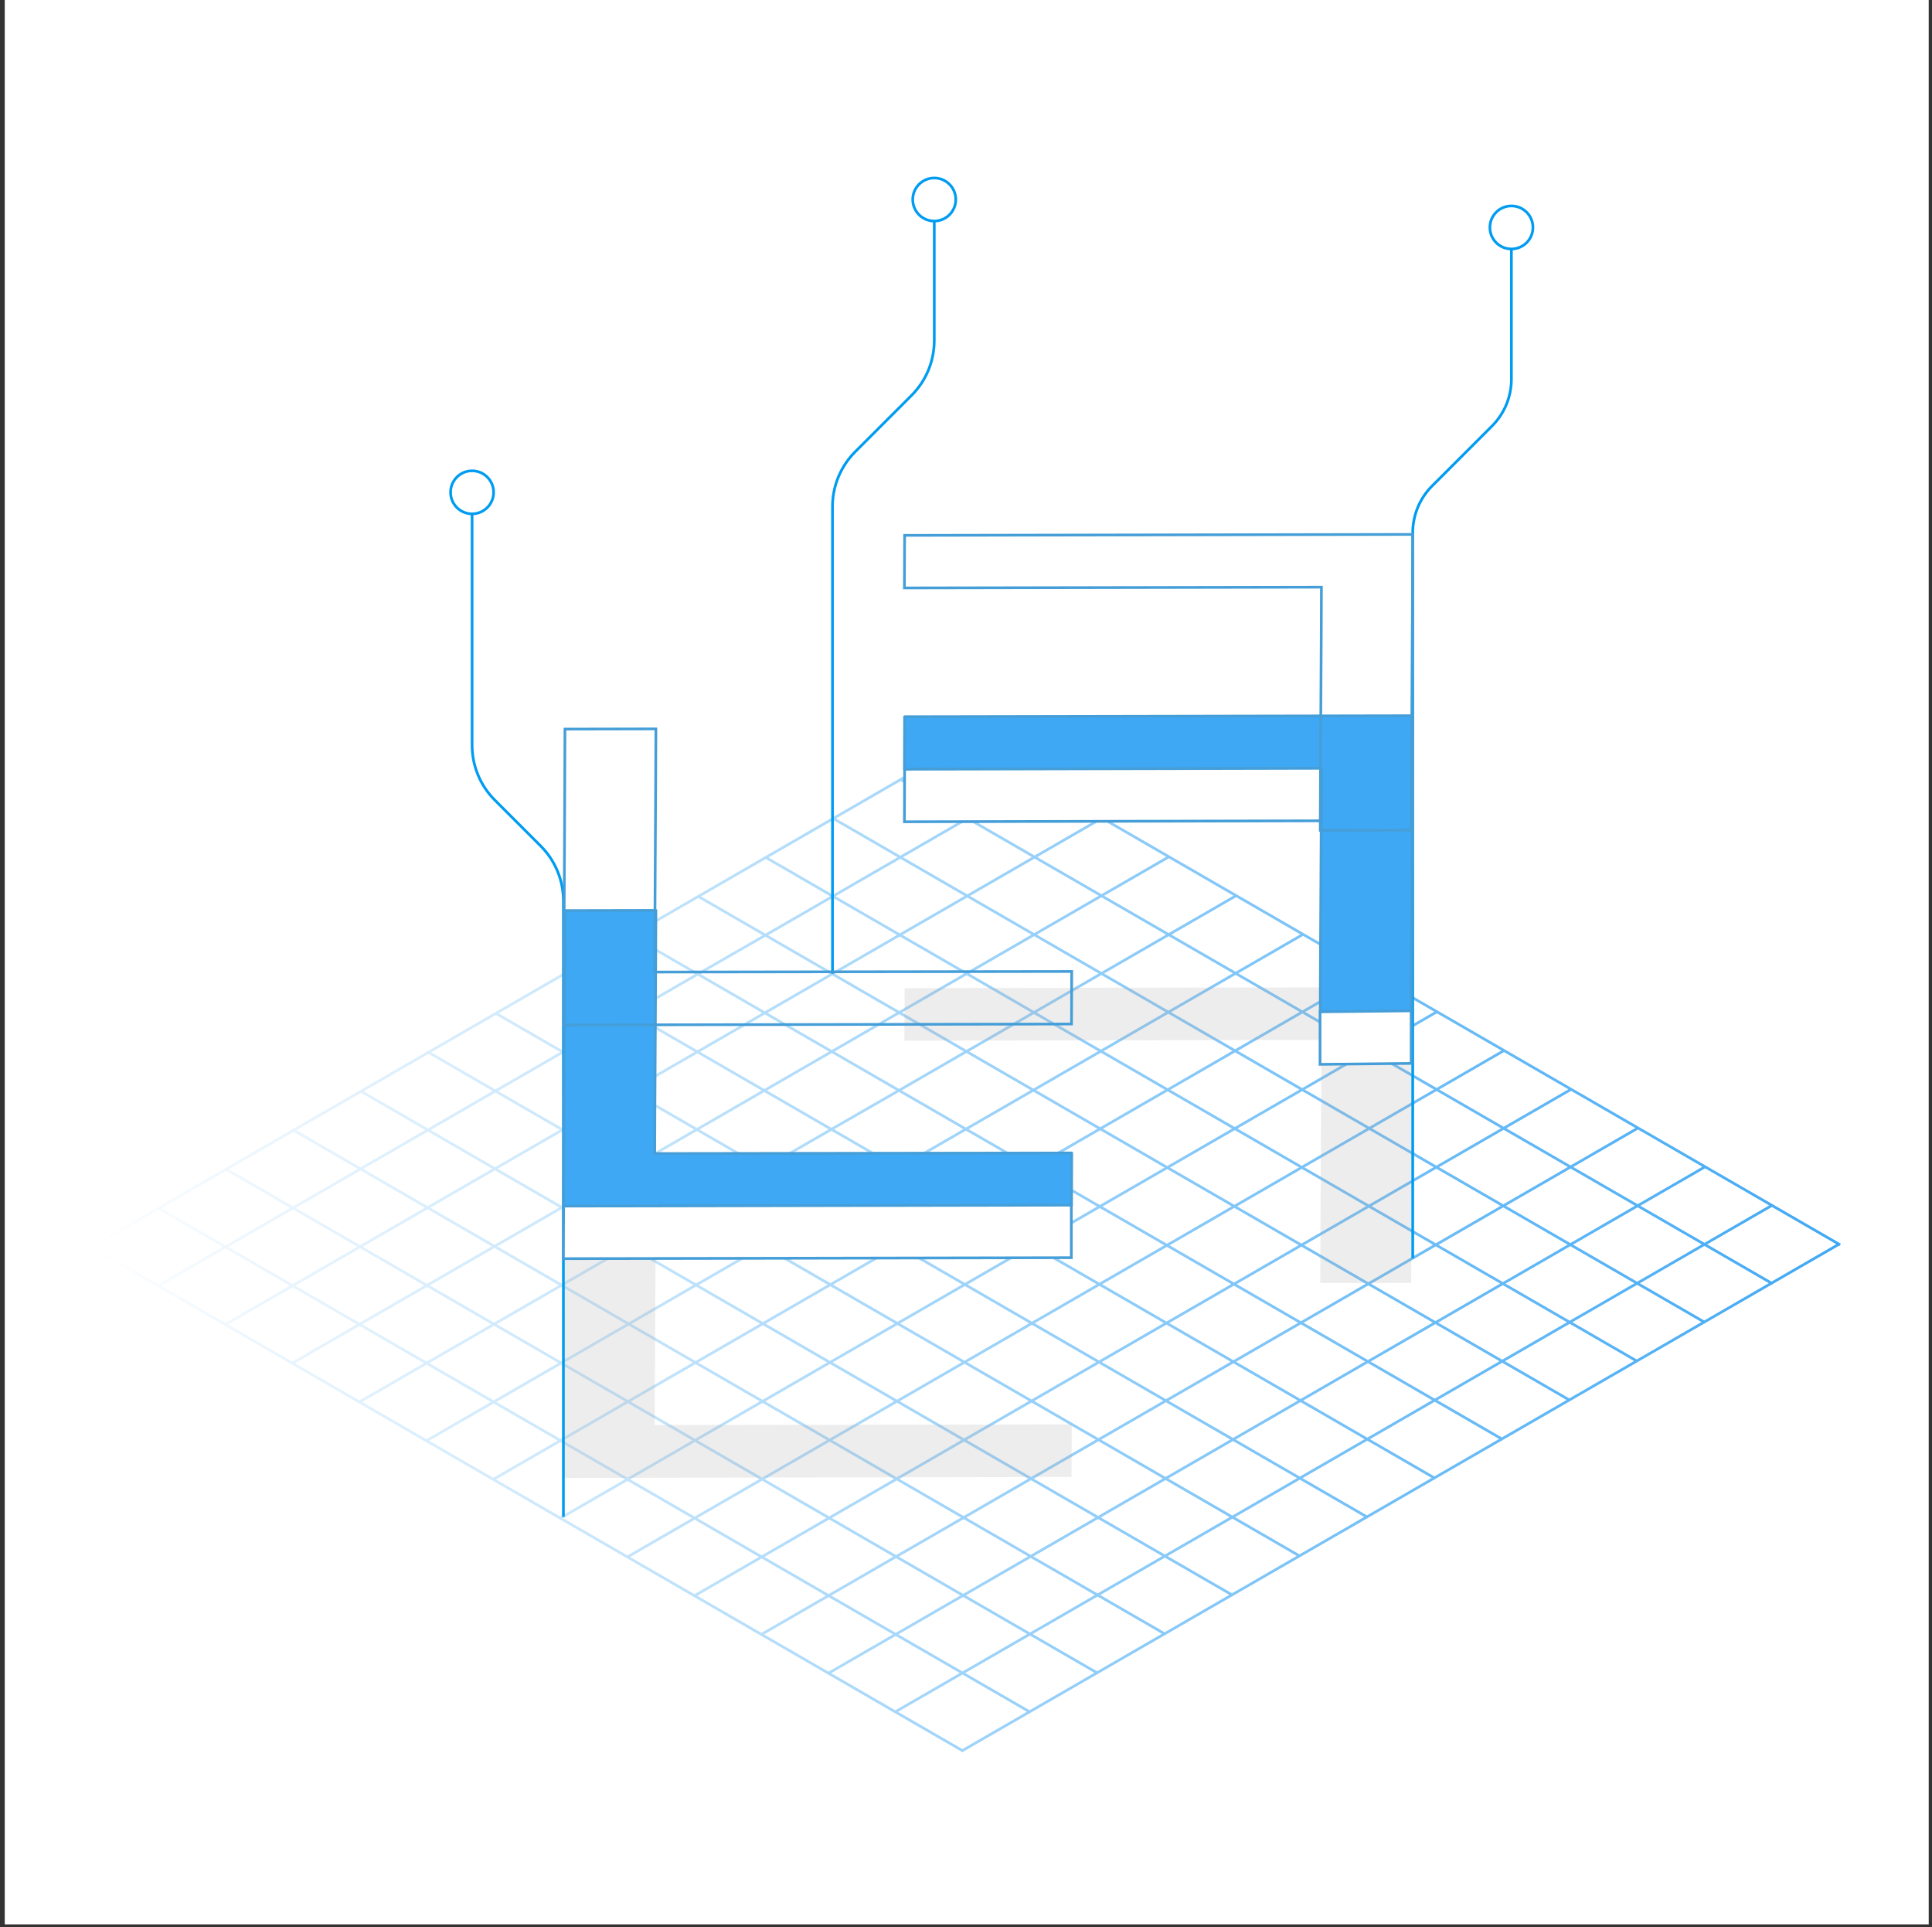 <svg width="371" height="370" viewBox="0 0 371 370" fill="none" xmlns="http://www.w3.org/2000/svg">
<rect x="0" y="0" width="371" height="370" fill="#333333" stroke="none"/>
<rect width="369.457" height="369.457" transform="translate(0.913)" fill="white"/>
<path d="M17.538 239.412L30.419 246.858L43.3 254.304L56.181 261.749L69.062 269.195L81.942 276.64L94.823 284.086L107.704 291.532L120.585 298.977L133.466 306.423L146.347 313.868L159.228 321.314L172.109 328.76L184.99 336.205M30.456 231.967L43.337 239.412L56.218 246.858L69.099 254.304L81.98 261.749L94.861 269.195L107.742 276.64L120.622 284.086L133.503 291.532L146.384 298.977L159.265 306.423L172.146 313.868L185.027 321.314L197.908 328.76M43.412 224.484L56.292 231.929L69.173 239.375L82.054 246.821L94.935 254.266L107.816 261.712L120.697 269.157L133.578 276.603L146.459 284.049L159.34 291.494L172.22 298.94L185.101 306.386L197.982 313.831L210.863 321.277M56.404 217.001L69.285 224.447L82.166 231.892L95.047 239.338L107.928 246.783L120.809 254.229L133.689 261.675L146.57 269.12L159.451 276.566L172.332 284.011L185.213 291.457L198.094 298.903L210.975 306.348L223.856 313.794M69.322 209.518L82.203 216.964L95.084 224.409L107.965 231.855L120.846 239.301L133.727 246.746L146.608 254.192L159.488 261.637L172.369 269.083L185.25 276.529L198.131 283.974L211.012 291.42L223.893 298.865L236.774 306.311M82.278 202.035L95.159 209.481L108.039 216.927L120.92 224.372L133.801 231.818L146.682 239.263L159.563 246.709L172.444 254.155L185.325 261.6L198.206 269.046L211.087 276.491L223.967 283.937L236.848 291.383L249.729 298.828M95.233 194.553L108.114 201.998L120.995 209.444L133.876 216.889L146.757 224.335L159.637 231.781L172.518 239.226L185.399 246.672L198.28 254.117L211.161 261.563L224.042 269.009L236.923 276.454L249.804 283.9L262.685 291.345M108.188 187.07L121.069 194.515L133.95 201.961L146.831 209.407L159.712 216.852L172.593 224.298L185.474 231.743L198.355 239.189L211.235 246.635L224.116 254.08L236.997 261.526L249.878 268.971L262.759 276.417L275.64 283.863M121.144 179.587L134.025 187.032L146.905 194.478L159.786 201.924L172.667 209.369L185.548 216.815L198.429 224.261L211.31 231.706L224.191 239.152L237.072 246.597L249.953 254.043L262.833 261.489L275.714 268.934L288.595 276.38M134.099 172.104L146.98 179.55L159.861 186.995L172.742 194.441L185.623 201.886L198.503 209.332L211.384 216.778L224.265 224.223L237.146 231.669L250.027 239.114L262.908 246.56L275.789 254.006L288.67 261.451L301.551 268.897M147.054 164.621L159.935 172.067L172.816 179.512L185.697 186.958L198.578 194.404L211.459 201.849L224.34 209.295L237.221 216.74L250.101 224.186L262.982 231.632L275.863 239.077L288.744 246.523L301.625 253.968L314.506 261.414M160.01 157.138L172.891 164.584L185.771 172.03L198.652 179.475L211.533 186.921L224.414 194.366L237.295 201.812L250.176 209.258L263.057 216.703L275.938 224.149L288.819 231.594L301.699 239.04L314.58 246.486L327.461 253.931M172.965 149.693L185.846 157.138L198.727 164.584L211.608 172.03L224.489 179.475L237.369 186.921L250.25 194.366L263.131 201.812L276.012 209.258L288.893 216.703L301.774 224.149L314.655 231.594L327.536 239.04L340.417 246.486M185.92 142.21L198.801 149.656L211.682 157.101L224.563 164.547L237.444 171.992L250.325 179.438L263.206 186.884L276.087 194.329L288.968 201.775L301.848 209.22L314.729 216.666L327.61 224.112L340.491 231.557L353.372 239.003M184.878 336.056L197.833 328.573L210.789 321.091L223.744 313.608L236.699 306.125L249.655 298.642L262.61 291.159L275.565 283.676L288.521 276.194L301.476 268.711L314.431 261.228L327.387 253.745L340.342 246.262L353.298 238.779M171.997 328.611L184.952 321.128L197.908 313.645L210.863 306.162L223.818 298.679L236.774 291.196L249.729 283.714L262.685 276.231L275.64 268.748L288.595 261.265L301.551 253.782L314.506 246.299L327.461 238.817L340.417 231.334M159.153 321.202L172.109 313.719L185.064 306.237L198.019 298.754L210.975 291.271L223.93 283.788L236.886 276.305L249.841 268.822L262.796 261.34L275.752 253.857L288.707 246.374L301.662 238.891L314.618 231.408L327.573 223.925M146.273 313.757L159.228 306.274L172.183 298.791L185.139 291.308L198.094 283.825L211.049 276.342L224.005 268.86L236.96 261.377L249.915 253.894L262.871 246.411L275.826 238.928L288.781 231.446L301.737 223.963L314.692 216.48M133.392 306.348L146.347 298.865L159.302 291.383L172.258 283.9L185.213 276.417L198.168 268.934L211.124 261.451L224.079 253.968L237.034 246.486L249.99 239.003L262.945 231.52L275.9 224.037L288.856 216.554L301.811 209.071M120.511 298.903L133.466 291.42L146.421 283.937L159.377 276.454L172.332 268.971L185.287 261.489L198.243 254.006L211.198 246.523L224.154 239.04L237.109 231.557L250.064 224.074L263.02 216.592L275.975 209.109L288.93 201.626M107.63 291.457L120.585 283.974L133.541 276.491L146.496 269.009L159.451 261.526L172.407 254.043L185.362 246.56L198.317 239.077L211.273 231.594L224.228 224.112L237.183 216.629L250.139 209.146L263.094 201.663L276.049 194.18M94.749 284.011L107.704 276.529L120.66 269.046L133.615 261.563L146.57 254.08L159.526 246.597L172.481 239.114L185.436 231.632L198.392 224.149L211.347 216.666L224.302 209.183L237.258 201.7L250.213 194.217L263.168 186.735M81.905 276.603L94.861 269.12L107.816 261.637L120.771 254.155L133.727 246.672L146.682 239.189L159.637 231.706L172.593 224.223L185.548 216.74L198.503 209.258L211.459 201.775L224.414 194.292L237.369 186.809L250.325 179.326M69.024 269.157L81.98 261.675L94.935 254.192L107.89 246.709L120.846 239.226L133.801 231.743L146.757 224.261L159.712 216.778L172.667 209.332L185.623 201.849L198.578 194.366L211.533 186.884L224.489 179.401L237.444 171.918M56.144 261.712L69.099 254.229L82.054 246.746L95.01 239.263L107.965 231.781L120.92 224.298L133.876 216.815L146.831 209.332L159.786 201.849L172.742 194.366L185.697 186.884L198.652 179.401L211.608 171.918L224.563 164.435M43.263 254.304L56.218 246.821L69.173 239.338L82.129 231.855L95.084 224.372L108.039 216.889L120.995 209.407L133.95 201.924L146.905 194.441L159.861 186.958L172.816 179.475L185.771 171.992L198.727 164.51L211.682 157.027M30.382 246.858L43.337 239.375L56.292 231.892L69.248 224.409L82.203 216.927L95.159 209.444L108.114 201.961L121.069 194.478L134.025 186.995L146.98 179.55L159.935 172.067L172.891 164.584L185.846 157.101L198.801 149.618M17.538 239.412L30.456 231.967L43.412 224.484L56.367 217.001L69.322 209.518L82.278 202.035L95.233 194.553L108.188 187.07L121.144 179.587L134.099 172.104L147.054 164.621L160.01 157.138L172.965 149.656L185.92 142.173" stroke="url(#paint0_linear_320_405)" stroke-width="0.52" stroke-miterlimit="10"/>
<path opacity="0.2" d="M271.284 189.527L271.247 199.616L270.986 246.3L253.527 246.337L253.564 236.807L253.713 209.742L253.75 199.653L173.672 199.802L173.71 189.714L271.284 189.527ZM125.723 273.588L125.76 264.319L125.909 236.993L125.946 226.904L108.486 226.942L108.449 237.03L108.412 246.524L108.226 283.752L125.686 283.714L205.763 283.565L205.8 273.477L125.723 273.588Z" fill="#A8A8A8"/>
<path d="M271.285 241.572V102.302C271.285 98.915 272.625 95.676 275.008 93.293L286.511 81.79C288.894 79.407 290.234 76.168 290.234 72.78V47.838" stroke="#009CF2" stroke-width="0.52" stroke-miterlimit="10"/>
<path d="M290.235 47.8C292.517 47.8 294.367 45.95 294.367 43.668C294.367 41.385 292.517 39.535 290.235 39.535C287.953 39.535 286.103 41.385 286.103 43.668C286.103 45.95 287.953 47.8 290.235 47.8Z" stroke="#009CF2" stroke-width="0.52" stroke-miterlimit="10"/>
<path d="M108.189 291.234V172.961C108.189 169.015 106.625 165.218 103.833 162.426L95.01 153.602C92.218 150.81 90.654 147.013 90.654 143.067V98.691" stroke="#009CF2" stroke-width="0.52" stroke-miterlimit="10"/>
<path d="M90.655 98.653C92.937 98.653 94.787 96.803 94.787 94.521C94.787 92.239 92.937 90.389 90.655 90.389C88.373 90.389 86.522 92.239 86.522 94.521C86.522 96.803 88.373 98.653 90.655 98.653Z" stroke="#009CF2" stroke-width="0.52" stroke-miterlimit="10"/>
<path d="M159.86 186.959V97.276C159.86 93.33 161.424 89.533 164.216 86.741L175.049 75.908C177.841 73.115 179.405 69.318 179.405 65.372V42.44" stroke="#009CF2" stroke-width="0.52" stroke-miterlimit="10"/>
<path d="M179.404 42.44C181.686 42.44 183.536 40.59 183.536 38.307C183.536 36.025 181.686 34.175 179.404 34.175C177.122 34.175 175.271 36.025 175.271 38.307C175.271 40.59 177.122 42.44 179.404 42.44Z" stroke="#009CF2" stroke-width="0.52" stroke-miterlimit="10"/>
<path d="M271.285 137.409L271.248 147.497L270.987 194.181L253.528 194.219L253.565 184.688L253.714 157.623L253.751 147.535L173.673 147.684L173.711 137.595L271.285 137.409ZM125.724 221.469L125.761 212.2L125.91 184.874L125.947 174.786L108.487 174.823L108.45 184.912L108.413 194.405L108.227 231.633L125.687 231.595L205.764 231.447L205.801 221.358L125.724 221.469Z" fill="#3FA8F4" stroke="#459ED7" stroke-width="0.52" stroke-miterlimit="10" stroke-linejoin="round"/>
<path d="M205.726 231.371V241.46L108.188 241.646L108.226 231.557L205.726 231.371Z" fill="white" stroke="#459ED7" stroke-width="0.52" stroke-miterlimit="10"/>
<path d="M270.987 194.069V204.158L253.49 204.344V194.255L270.987 194.069Z" fill="white" stroke="#459ED7" stroke-width="0.52" stroke-miterlimit="10"/>
<path d="M253.714 147.497V157.586L173.674 157.772L173.711 147.683L253.714 147.497Z" fill="white" stroke="#459ED7" stroke-width="0.52" stroke-miterlimit="10"/>
<path d="M271.284 102.6L271.247 112.689L270.986 159.373L253.527 159.41L253.564 149.88L253.713 122.815L253.75 112.726L173.672 112.875L173.71 102.786L271.284 102.6ZM125.723 186.624L125.76 177.354L125.909 150.029L125.946 139.94L108.486 139.977L108.449 150.066L108.412 159.559L108.226 196.787L125.686 196.75L205.763 196.601L205.8 186.512L125.723 186.624Z" stroke="#459ED7" stroke-width="0.517" stroke-miterlimit="10"/>
<defs>
<linearGradient id="paint0_linear_320_405" x1="17.426" y1="239.114" x2="353.398" y2="239.114" gradientUnits="userSpaceOnUse">
<stop stop-color="white"/>
<stop offset="1" stop-color="#3FA8F4"/>
</linearGradient>
</defs>
</svg>
